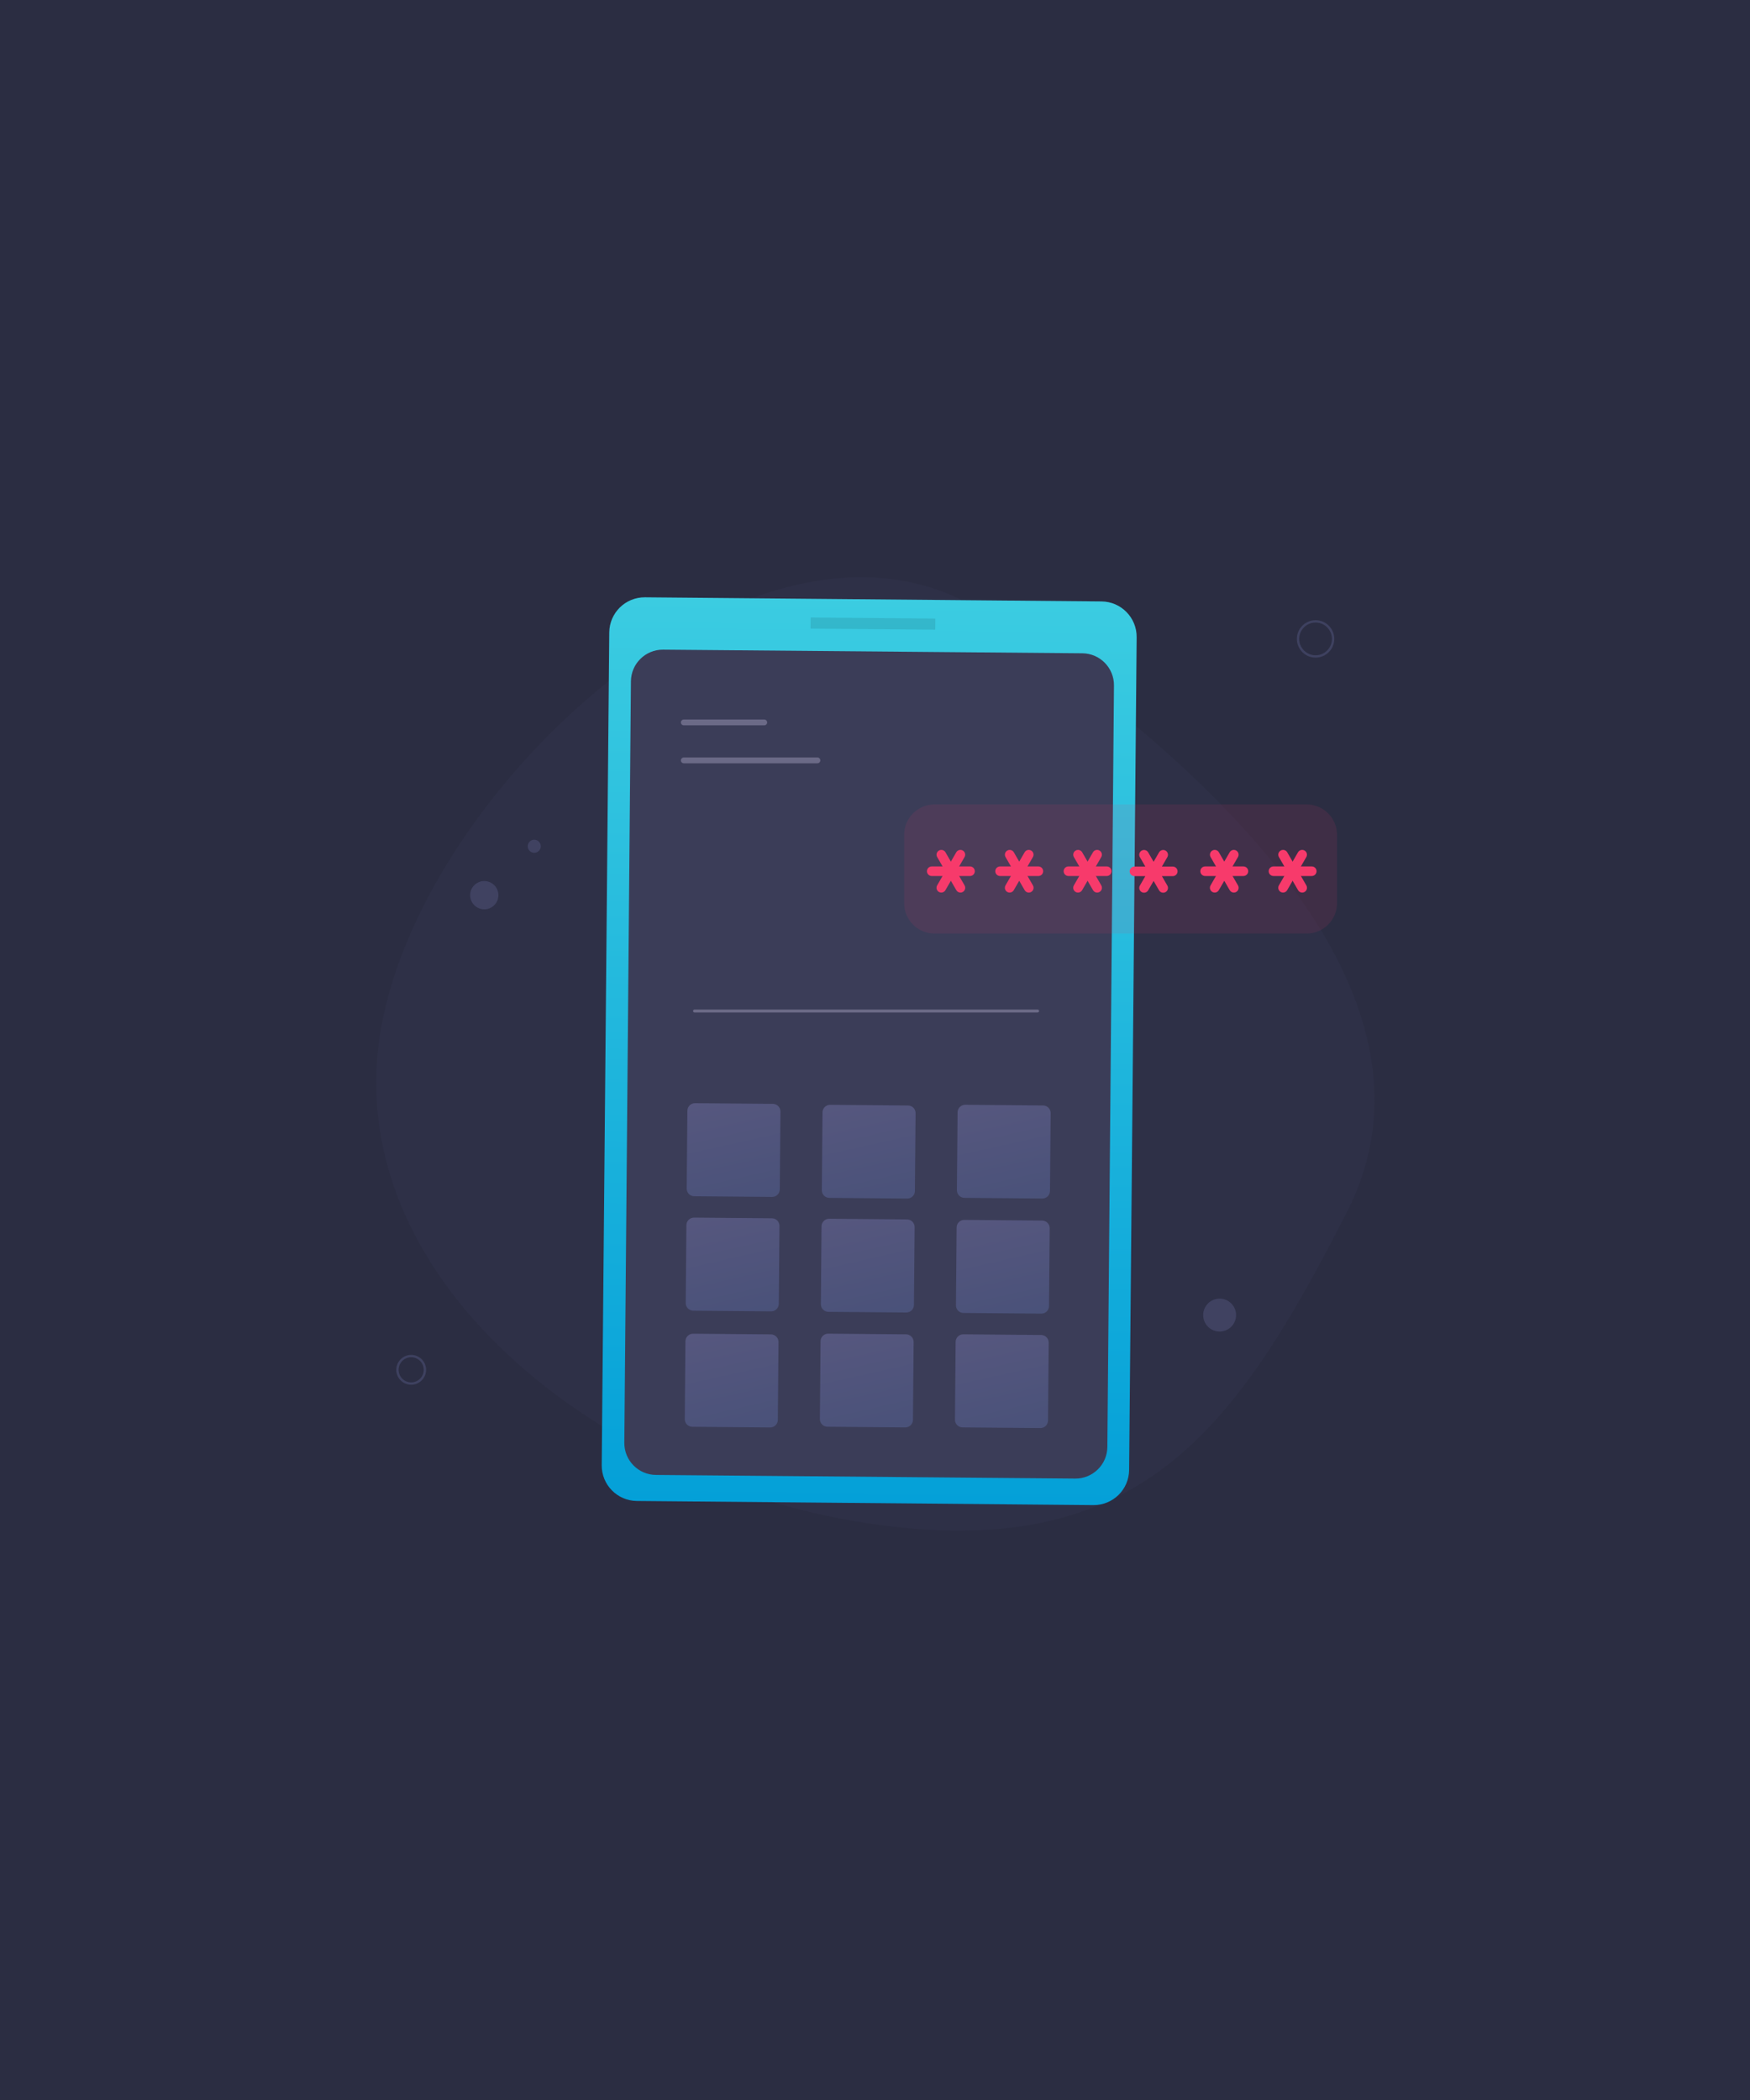 <svg width="600" height="720" viewBox="0 0 600 720" fill="none" xmlns="http://www.w3.org/2000/svg">
<rect width="600" height="720" fill="#2B2D42"/>
<path d="M338.669 210.905C413.705 261.495 500.32 340.127 461.764 415.635C423.209 491.143 390.441 536.057 297.928 522.327C205.416 508.598 115.945 438.063 130.58 352.922C145.216 267.781 263.63 160.325 338.669 210.905Z" fill="#2E3047"/>
<path d="M377.664 206.205L221.157 204.788C214.443 204.727 208.95 210.122 208.889 216.837L206.305 502.351C206.244 509.066 211.638 514.559 218.353 514.619L374.859 516.036C381.574 516.097 387.067 510.703 387.128 503.988L389.712 218.473C389.773 211.759 384.379 206.266 377.664 206.205Z" fill="url(#paint0_linear_375_3379)"/>
<path d="M371.085 223.986L227.354 222.74C221.311 222.687 216.37 227.544 216.317 233.587L214.054 494.658C214.002 500.701 218.858 505.642 224.901 505.695L368.632 506.941C374.675 506.993 379.617 502.136 379.669 496.093L381.932 235.023C381.984 228.98 377.128 224.038 371.085 223.986Z" fill="#3B3D58"/>
<path opacity="0.25" d="M265.001 378.47L238.301 378.238C236.862 378.226 235.686 379.382 235.674 380.82L235.442 407.521C235.43 408.959 236.586 410.135 238.024 410.148L264.725 410.379C266.163 410.392 267.339 409.236 267.352 407.797L267.583 381.097C267.596 379.658 266.44 378.482 265.001 378.47Z" fill="url(#paint1_linear_375_3379)"/>
<path opacity="0.25" d="M264.663 417.698L237.963 417.466C236.525 417.454 235.348 418.61 235.336 420.048L235.104 446.749C235.092 448.187 236.248 449.363 237.686 449.376L264.387 449.607C265.825 449.62 267.002 448.464 267.014 447.025L267.246 420.325C267.258 418.886 266.102 417.71 264.663 417.698Z" fill="url(#paint2_linear_375_3379)"/>
<path opacity="0.25" d="M264.333 457.504L237.633 457.272C236.194 457.26 235.018 458.416 235.006 459.854L234.774 486.555C234.762 487.993 235.918 489.17 237.356 489.182L264.057 489.414C265.495 489.426 266.672 488.27 266.684 486.831L266.915 460.131C266.928 458.693 265.772 457.516 264.333 457.504Z" fill="url(#paint3_linear_375_3379)"/>
<path opacity="0.25" d="M311.328 379.026L284.627 378.795C283.189 378.782 282.012 379.938 282 381.377L281.768 408.077C281.756 409.516 282.912 410.692 284.351 410.705L311.051 410.936C312.489 410.948 313.666 409.792 313.678 408.354L313.91 381.653C313.922 380.215 312.766 379.039 311.328 379.026Z" fill="url(#paint4_linear_375_3379)"/>
<path opacity="0.25" d="M310.997 418.092L284.297 417.86C282.859 417.848 281.682 419.004 281.67 420.443L281.438 447.143C281.426 448.581 282.582 449.758 284.02 449.77L310.721 450.002C312.159 450.014 313.336 448.858 313.348 447.42L313.58 420.719C313.592 419.281 312.436 418.104 310.997 418.092Z" fill="url(#paint5_linear_375_3379)"/>
<path opacity="0.25" d="M310.661 457.49L283.961 457.258C282.523 457.246 281.346 458.402 281.334 459.841L281.102 486.541C281.09 487.979 282.246 489.156 283.684 489.168L310.385 489.4C311.823 489.412 313 488.256 313.012 486.818L313.244 460.117C313.256 458.679 312.1 457.502 310.661 457.49Z" fill="url(#paint6_linear_375_3379)"/>
<path opacity="0.25" d="M357.641 379.015L330.941 378.784C329.502 378.771 328.326 379.927 328.313 381.366L328.082 408.066C328.069 409.505 329.225 410.681 330.664 410.694L357.364 410.925C358.803 410.937 359.979 409.781 359.992 408.343L360.223 381.643C360.236 380.204 359.08 379.028 357.641 379.015Z" fill="url(#paint7_linear_375_3379)"/>
<path opacity="0.25" d="M357.311 418.483L330.611 418.252C329.172 418.239 327.996 419.395 327.983 420.834L327.752 447.534C327.739 448.973 328.895 450.149 330.334 450.162L357.034 450.393C358.473 450.405 359.649 449.249 359.662 447.811L359.893 421.111C359.905 419.672 358.749 418.496 357.311 418.483Z" fill="url(#paint8_linear_375_3379)"/>
<path opacity="0.25" d="M356.973 457.714L330.273 457.483C328.834 457.47 327.658 458.626 327.645 460.065L327.414 486.765C327.401 488.204 328.558 489.38 329.996 489.392L356.696 489.624C358.135 489.636 359.311 488.48 359.324 487.042L359.555 460.341C359.568 458.903 358.412 457.727 356.973 457.714Z" fill="url(#paint9_linear_375_3379)"/>
<path opacity="0.1" d="M277.939 211.709L320.692 212.08L320.659 215.903L277.906 215.533L277.939 211.709Z" fill="black"/>
<g opacity="0.3">
<path d="M238.117 346.63H355.766" stroke="#DFD4F5" stroke-linecap="round"/>
<path d="M234.45 247.689H262.026" stroke="#DFD4F5" stroke-width="2" stroke-linecap="round"/>
<path d="M234.45 260.707H280.252" stroke="#DFD4F5" stroke-width="2" stroke-linecap="round"/>
</g>
<path opacity="0.5" d="M166.036 311.767C168.712 311.767 170.881 309.598 170.881 306.922C170.881 304.246 168.712 302.076 166.036 302.076C163.36 302.076 161.19 304.246 161.19 306.922C161.19 309.598 163.36 311.767 166.036 311.767Z" fill="#52557D"/>
<path opacity="0.5" d="M418.156 456.53C421.272 456.53 423.798 454.003 423.798 450.887C423.798 447.771 421.272 445.245 418.156 445.245C415.04 445.245 412.514 447.771 412.514 450.887C412.514 454.003 415.04 456.53 418.156 456.53Z" fill="#52557D"/>
<path opacity="0.5" d="M183.175 292.389C184.413 292.389 185.417 291.385 185.417 290.147C185.417 288.909 184.413 287.905 183.175 287.905C181.937 287.905 180.934 288.909 180.934 290.147C180.934 291.385 181.937 292.389 183.175 292.389Z" fill="#52557D"/>
<g opacity="0.5">
<path d="M140.977 474.362C143.578 474.362 145.687 472.253 145.687 469.652C145.687 467.05 143.578 464.941 140.977 464.941C138.375 464.941 136.267 467.05 136.267 469.652C136.267 472.253 138.375 474.362 140.977 474.362Z" stroke="#52557D" stroke-width="0.8"/>
</g>
<g opacity="0.5">
<path d="M451.053 225.067C454.373 225.067 457.065 222.376 457.065 219.055C457.065 215.735 454.373 213.043 451.053 213.043C447.733 213.043 445.041 215.735 445.041 219.055C445.041 222.376 447.733 225.067 451.053 225.067Z" stroke="#52557D" stroke-width="0.8"/>
</g>
<path opacity="0.1" d="M447.997 275.806H320.415C314.663 275.806 310 280.469 310 286.221V309.654C310 315.406 314.663 320.069 320.415 320.069H447.997C453.749 320.069 458.412 315.406 458.412 309.654V286.221C458.412 280.469 453.749 275.806 447.997 275.806Z" fill="#F73A6B"/>
<path d="M379.452 300.346H366.319C365.884 300.346 365.466 300.173 365.159 299.865C364.851 299.557 364.678 299.14 364.678 298.704C364.678 298.269 364.851 297.851 365.159 297.543C365.466 297.235 365.884 297.062 366.319 297.062H379.45C379.885 297.063 380.303 297.235 380.611 297.543C380.919 297.851 381.091 298.269 381.091 298.704C381.091 299.14 380.919 299.557 380.611 299.865C380.303 300.173 379.885 300.346 379.45 300.346H379.452Z" fill="#F73A6B"/>
<path d="M369.6 306.026C369.312 306.027 369.028 305.951 368.778 305.807C368.528 305.663 368.321 305.456 368.177 305.206C368.033 304.956 367.957 304.673 367.957 304.384C367.957 304.096 368.034 303.813 368.178 303.563L374.745 292.187C374.966 291.818 375.324 291.551 375.74 291.443C376.157 291.335 376.599 291.395 376.972 291.61C377.345 291.825 377.618 292.179 377.733 292.593C377.848 293.008 377.795 293.452 377.586 293.828L371.019 305.203C370.875 305.453 370.669 305.661 370.42 305.805C370.171 305.949 369.888 306.026 369.6 306.026Z" fill="#F73A6B"/>
<path d="M376.168 306.027C375.88 306.027 375.597 305.951 375.348 305.807C375.098 305.663 374.891 305.456 374.747 305.206L368.18 293.831C367.971 293.455 367.918 293.011 368.033 292.596C368.148 292.181 368.421 291.828 368.794 291.613C369.166 291.398 369.609 291.338 370.026 291.446C370.442 291.554 370.8 291.821 371.021 292.19L377.588 303.566C377.732 303.816 377.808 304.099 377.809 304.387C377.809 304.676 377.733 304.959 377.589 305.209C377.445 305.459 377.238 305.666 376.988 305.81C376.738 305.954 376.454 306.03 376.166 306.029L376.168 306.027Z" fill="#F73A6B"/>
<path d="M356.017 300.346H342.884C342.448 300.346 342.031 300.174 341.723 299.866C341.415 299.558 341.242 299.14 341.242 298.705C341.242 298.269 341.415 297.852 341.723 297.544C342.031 297.236 342.448 297.063 342.884 297.063H356.014C356.45 297.063 356.867 297.236 357.175 297.544C357.483 297.852 357.656 298.269 357.656 298.705C357.656 299.14 357.483 299.558 357.175 299.866C356.867 300.174 356.45 300.346 356.014 300.346H356.017Z" fill="#F73A6B"/>
<path d="M346.164 306.026C345.876 306.027 345.593 305.951 345.343 305.807C345.093 305.663 344.885 305.456 344.741 305.206C344.597 304.956 344.521 304.673 344.521 304.384C344.522 304.096 344.598 303.813 344.743 303.563L351.309 292.187C351.531 291.818 351.888 291.551 352.305 291.443C352.721 291.335 353.164 291.395 353.537 291.61C353.909 291.825 354.183 292.179 354.297 292.593C354.412 293.008 354.359 293.452 354.15 293.828L347.583 305.203C347.44 305.453 347.233 305.661 346.984 305.805C346.735 305.949 346.452 306.026 346.164 306.026Z" fill="#F73A6B"/>
<path d="M352.733 306.027C352.445 306.028 352.162 305.952 351.912 305.808C351.663 305.664 351.455 305.457 351.311 305.207L344.745 293.832C344.536 293.456 344.483 293.012 344.597 292.597C344.712 292.182 344.985 291.829 345.358 291.614C345.731 291.399 346.173 291.339 346.59 291.447C347.007 291.555 347.364 291.822 347.585 292.191L354.152 303.567C354.297 303.817 354.373 304.1 354.373 304.388C354.373 304.677 354.298 304.96 354.154 305.21C354.009 305.46 353.802 305.667 353.552 305.811C353.302 305.955 353.019 306.031 352.73 306.03L352.733 306.027Z" fill="#F73A6B"/>
<path d="M332.581 300.346H319.448C319.013 300.346 318.595 300.174 318.287 299.866C317.98 299.558 317.807 299.14 317.807 298.705C317.807 298.269 317.98 297.852 318.287 297.544C318.595 297.236 319.013 297.063 319.448 297.063H332.579C333.014 297.063 333.432 297.236 333.74 297.544C334.047 297.852 334.22 298.269 334.22 298.705C334.22 299.14 334.047 299.558 333.74 299.866C333.432 300.174 333.014 300.346 332.579 300.346H332.581Z" fill="#F73A6B"/>
<path d="M322.729 306.026C322.44 306.027 322.157 305.951 321.907 305.807C321.657 305.663 321.45 305.456 321.306 305.206C321.161 304.956 321.086 304.673 321.086 304.384C321.086 304.096 321.163 303.813 321.307 303.563L327.874 292.187C328.095 291.818 328.453 291.551 328.869 291.443C329.286 291.335 329.728 291.395 330.101 291.61C330.474 291.825 330.747 292.179 330.862 292.593C330.977 293.008 330.924 293.452 330.714 293.828L324.148 305.203C324.004 305.453 323.798 305.661 323.549 305.805C323.3 305.949 323.017 306.026 322.729 306.026Z" fill="#F73A6B"/>
<path d="M329.297 306.027C329.009 306.027 328.726 305.951 328.477 305.807C328.227 305.663 328.02 305.456 327.876 305.206L321.309 293.831C321.1 293.455 321.047 293.011 321.162 292.596C321.277 292.181 321.55 291.828 321.923 291.613C322.295 291.398 322.738 291.338 323.154 291.446C323.571 291.554 323.929 291.821 324.15 292.19L330.716 303.566C330.861 303.816 330.937 304.099 330.938 304.387C330.938 304.676 330.862 304.959 330.718 305.209C330.574 305.459 330.366 305.666 330.117 305.81C329.867 305.954 329.583 306.03 329.295 306.029L329.297 306.027Z" fill="#F73A6B"/>
<path d="M426.319 300.346H413.186C412.75 300.346 412.333 300.174 412.025 299.866C411.717 299.558 411.544 299.14 411.544 298.705C411.544 298.269 411.717 297.852 412.025 297.544C412.333 297.236 412.75 297.063 413.186 297.063H426.316C426.751 297.063 427.169 297.236 427.477 297.544C427.785 297.852 427.958 298.269 427.958 298.705C427.958 299.14 427.785 299.558 427.477 299.866C427.169 300.174 426.751 300.346 426.316 300.346H426.319Z" fill="#F73A6B"/>
<path d="M416.466 306.026C416.178 306.027 415.894 305.951 415.644 305.807C415.395 305.663 415.187 305.456 415.043 305.206C414.899 304.956 414.823 304.673 414.823 304.384C414.824 304.096 414.9 303.813 415.045 303.563L421.611 292.187C421.832 291.818 422.19 291.551 422.607 291.443C423.023 291.335 423.466 291.395 423.838 291.61C424.211 291.825 424.484 292.179 424.599 292.593C424.714 293.008 424.661 293.452 424.452 293.828L417.885 305.203C417.742 305.453 417.535 305.661 417.286 305.805C417.037 305.949 416.754 306.026 416.466 306.026Z" fill="#F73A6B"/>
<path d="M423.035 306.026C422.747 306.026 422.464 305.951 422.214 305.807C421.964 305.663 421.757 305.456 421.613 305.206L415.047 293.831C414.837 293.454 414.784 293.011 414.899 292.596C415.014 292.181 415.287 291.828 415.66 291.613C416.033 291.398 416.475 291.338 416.892 291.446C417.308 291.554 417.666 291.821 417.887 292.19L424.454 303.566C424.598 303.815 424.675 304.098 424.675 304.387C424.675 304.675 424.6 304.959 424.455 305.209C424.311 305.458 424.104 305.666 423.854 305.81C423.604 305.954 423.32 306.029 423.032 306.029L423.035 306.026Z" fill="#F73A6B"/>
<path d="M449.752 300.346H436.619C436.184 300.346 435.766 300.173 435.458 299.865C435.15 299.557 434.978 299.139 434.978 298.704C434.978 298.268 435.15 297.851 435.458 297.543C435.766 297.235 436.184 297.062 436.619 297.062H449.75C450.185 297.062 450.603 297.235 450.91 297.543C451.218 297.851 451.391 298.268 451.391 298.704C451.391 299.139 451.218 299.557 450.91 299.865C450.603 300.173 450.185 300.346 449.75 300.346H449.752Z" fill="#F73A6B"/>
<path d="M439.9 306.026C439.611 306.027 439.328 305.951 439.078 305.807C438.828 305.663 438.621 305.456 438.477 305.206C438.332 304.956 438.257 304.673 438.257 304.384C438.257 304.096 438.333 303.813 438.478 303.563L445.045 292.187C445.266 291.818 445.623 291.551 446.04 291.443C446.457 291.335 446.899 291.395 447.272 291.61C447.645 291.825 447.918 292.179 448.033 292.593C448.147 293.008 448.095 293.452 447.885 293.828L441.319 305.203C441.175 305.453 440.969 305.661 440.72 305.805C440.47 305.949 440.188 306.026 439.9 306.026Z" fill="#F73A6B"/>
<path d="M446.468 306.026C446.18 306.026 445.897 305.951 445.648 305.807C445.398 305.663 445.191 305.456 445.047 305.206L438.48 293.831C438.271 293.454 438.218 293.011 438.333 292.596C438.448 292.181 438.721 291.828 439.093 291.613C439.466 291.398 439.909 291.338 440.325 291.446C440.742 291.554 441.1 291.821 441.321 292.19L447.887 303.566C448.032 303.815 448.108 304.098 448.109 304.387C448.109 304.675 448.033 304.959 447.889 305.209C447.745 305.458 447.537 305.666 447.287 305.81C447.038 305.954 446.754 306.029 446.466 306.029L446.468 306.026Z" fill="#F73A6B"/>
<path d="M402.091 297.106H398.368L400.23 293.883C400.447 293.506 400.506 293.058 400.393 292.637C400.28 292.217 400.005 291.858 399.628 291.641C399.251 291.423 398.803 291.364 398.383 291.477C397.962 291.59 397.604 291.865 397.386 292.242L395.525 295.466L393.663 292.242C393.445 291.865 393.087 291.59 392.667 291.477C392.246 291.364 391.798 291.423 391.421 291.641C391.044 291.858 390.769 292.217 390.656 292.637C390.543 293.058 390.602 293.506 390.82 293.883L392.681 297.106H388.958C388.523 297.106 388.105 297.279 387.797 297.587C387.489 297.895 387.316 298.312 387.316 298.748C387.316 299.183 387.489 299.601 387.797 299.908C388.105 300.216 388.523 300.389 388.958 300.389H392.681L390.82 303.613C390.712 303.799 390.642 304.005 390.614 304.219C390.586 304.433 390.6 304.65 390.656 304.858C390.712 305.066 390.808 305.262 390.939 305.433C391.071 305.603 391.234 305.747 391.421 305.854C391.67 305.999 391.953 306.074 392.241 306.073C392.53 306.074 392.813 305.998 393.063 305.854C393.313 305.71 393.521 305.503 393.666 305.253L395.525 302.03L397.386 305.253C397.531 305.503 397.738 305.71 397.988 305.854C398.238 305.998 398.522 306.074 398.81 306.073C399.098 306.074 399.382 305.999 399.631 305.854C399.817 305.747 399.981 305.603 400.112 305.433C400.244 305.262 400.34 305.066 400.396 304.858C400.452 304.65 400.466 304.433 400.438 304.219C400.41 304.005 400.34 303.799 400.232 303.613L398.37 300.389H402.091C402.527 300.389 402.944 300.216 403.252 299.908C403.56 299.601 403.733 299.183 403.733 298.748C403.733 298.312 403.56 297.895 403.252 297.587C402.944 297.279 402.527 297.106 402.091 297.106Z" fill="#F73A6B"/>
<defs>
<linearGradient id="paint0_linear_375_3379" x1="299.411" y1="205.497" x2="296.606" y2="515.328" gradientUnits="userSpaceOnUse">
<stop stop-color="#3BCCE1"/>
<stop offset="1" stop-color="#04A0D8"/>
</linearGradient>
<linearGradient id="paint1_linear_375_3379" x1="270.89" y1="423.038" x2="253.833" y2="347.482" gradientUnits="userSpaceOnUse">
<stop stop-color="#6486D6"/>
<stop offset="1" stop-color="#CBB3FF"/>
</linearGradient>
<linearGradient id="paint2_linear_375_3379" x1="270.552" y1="462.266" x2="253.496" y2="386.71" gradientUnits="userSpaceOnUse">
<stop stop-color="#6486D6"/>
<stop offset="1" stop-color="#CBB3FF"/>
</linearGradient>
<linearGradient id="paint3_linear_375_3379" x1="270.222" y1="502.072" x2="253.166" y2="426.516" gradientUnits="userSpaceOnUse">
<stop stop-color="#6486D6"/>
<stop offset="1" stop-color="#CBB3FF"/>
</linearGradient>
<linearGradient id="paint4_linear_375_3379" x1="317.216" y1="423.595" x2="300.16" y2="348.039" gradientUnits="userSpaceOnUse">
<stop stop-color="#6486D6"/>
<stop offset="1" stop-color="#CBB3FF"/>
</linearGradient>
<linearGradient id="paint5_linear_375_3379" x1="316.886" y1="462.66" x2="299.83" y2="387.104" gradientUnits="userSpaceOnUse">
<stop stop-color="#6486D6"/>
<stop offset="1" stop-color="#CBB3FF"/>
</linearGradient>
<linearGradient id="paint6_linear_375_3379" x1="316.55" y1="502.058" x2="299.494" y2="426.502" gradientUnits="userSpaceOnUse">
<stop stop-color="#6486D6"/>
<stop offset="1" stop-color="#CBB3FF"/>
</linearGradient>
<linearGradient id="paint7_linear_375_3379" x1="363.529" y1="423.584" x2="346.473" y2="348.028" gradientUnits="userSpaceOnUse">
<stop stop-color="#6486D6"/>
<stop offset="1" stop-color="#CBB3FF"/>
</linearGradient>
<linearGradient id="paint8_linear_375_3379" x1="363.199" y1="463.052" x2="346.143" y2="387.496" gradientUnits="userSpaceOnUse">
<stop stop-color="#6486D6"/>
<stop offset="1" stop-color="#CBB3FF"/>
</linearGradient>
<linearGradient id="paint9_linear_375_3379" x1="362.861" y1="502.283" x2="345.805" y2="426.727" gradientUnits="userSpaceOnUse">
<stop stop-color="#6486D6"/>
<stop offset="1" stop-color="#CBB3FF"/>
</linearGradient>
</defs>
</svg>

